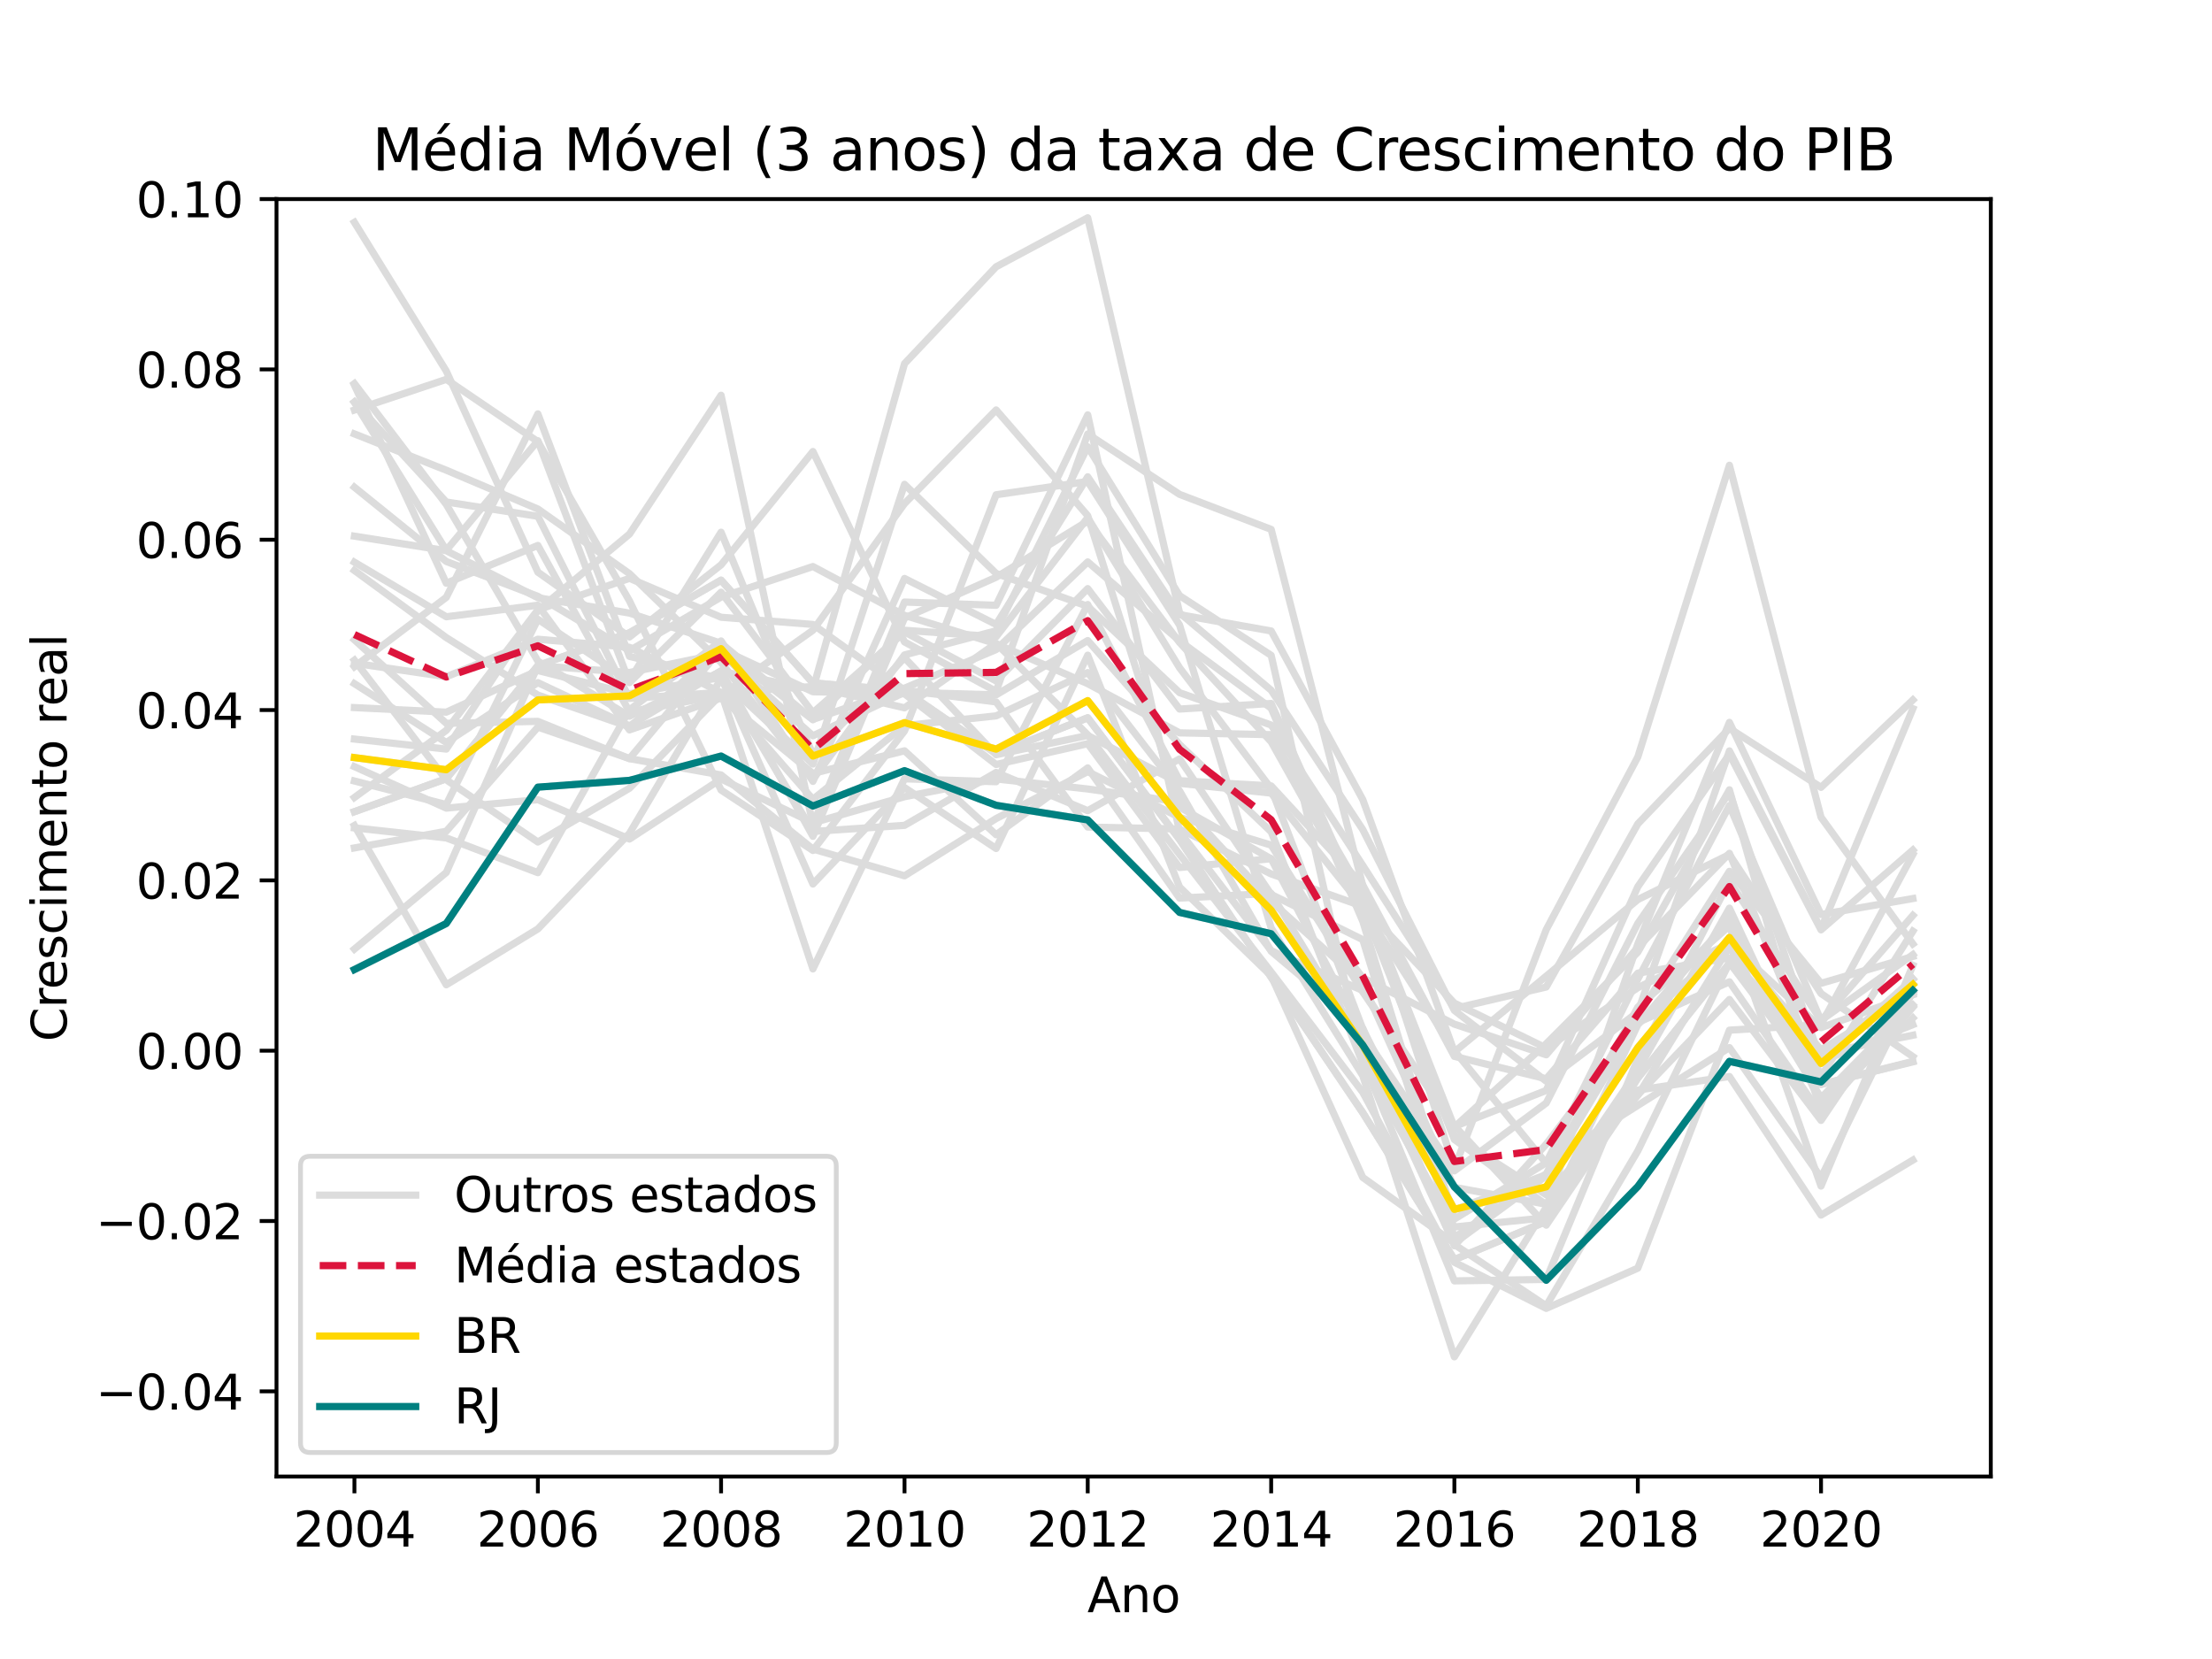 <?xml version="1.0" encoding="utf-8" standalone="no"?>
<!DOCTYPE svg PUBLIC "-//W3C//DTD SVG 1.1//EN"
  "http://www.w3.org/Graphics/SVG/1.1/DTD/svg11.dtd">
<svg xmlns:xlink="http://www.w3.org/1999/xlink" width="460.8pt" height="345.6pt" viewBox="0 0 460.8 345.6" xmlns="http://www.w3.org/2000/svg" version="1.1">
 <defs>
  <style type="text/css">*{stroke-linejoin: round; stroke-linecap: butt}</style>
 </defs>
 <g id="figure_1">
  <g id="patch_1">
   <path d="M 0 345.6 
L 460.8 345.6 
L 460.8 0 
L 0 0 
z
" style="fill: #ffffff"/>
  </g>
  <g id="axes_1">
   <g id="patch_2">
    <path d="M 57.6 307.584 
L 414.72 307.584 
L 414.72 41.472 
L 57.6 41.472 
z
" style="fill: #ffffff"/>
   </g>
   <g id="matplotlib.axis_1">
    <g id="xtick_1">
     <g id="line2d_1">
      <defs>
       <path id="m87f1716b37" d="M 0 0 
L 0 3.5 
" style="stroke: #000000; stroke-width: 0.8"/>
      </defs>
      <g>
       <use xlink:href="#m87f1716b37" x="73.833" y="307.584" style="stroke: #000000; stroke-width: 0.8"/>
      </g>
     </g>
     <g id="text_1">
      <!-- 2004 -->
      <g transform="translate(61.108 322.182) scale(0.1 -0.1)">
       <defs>
        <path id="DejaVuSans-32" d="M 1228 531 
L 3431 531 
L 3431 0 
L 469 0 
L 469 531 
Q 828 903 1448 1529 
Q 2069 2156 2228 2338 
Q 2531 2678 2651 2914 
Q 2772 3150 2772 3378 
Q 2772 3750 2511 3984 
Q 2250 4219 1831 4219 
Q 1534 4219 1204 4116 
Q 875 4013 500 3803 
L 500 4441 
Q 881 4594 1212 4672 
Q 1544 4750 1819 4750 
Q 2544 4750 2975 4387 
Q 3406 4025 3406 3419 
Q 3406 3131 3298 2873 
Q 3191 2616 2906 2266 
Q 2828 2175 2409 1742 
Q 1991 1309 1228 531 
z
" transform="scale(0.016)"/>
        <path id="DejaVuSans-30" d="M 2034 4250 
Q 1547 4250 1301 3770 
Q 1056 3291 1056 2328 
Q 1056 1369 1301 889 
Q 1547 409 2034 409 
Q 2525 409 2770 889 
Q 3016 1369 3016 2328 
Q 3016 3291 2770 3770 
Q 2525 4250 2034 4250 
z
M 2034 4750 
Q 2819 4750 3233 4129 
Q 3647 3509 3647 2328 
Q 3647 1150 3233 529 
Q 2819 -91 2034 -91 
Q 1250 -91 836 529 
Q 422 1150 422 2328 
Q 422 3509 836 4129 
Q 1250 4750 2034 4750 
z
" transform="scale(0.016)"/>
        <path id="DejaVuSans-34" d="M 2419 4116 
L 825 1625 
L 2419 1625 
L 2419 4116 
z
M 2253 4666 
L 3047 4666 
L 3047 1625 
L 3713 1625 
L 3713 1100 
L 3047 1100 
L 3047 0 
L 2419 0 
L 2419 1100 
L 313 1100 
L 313 1709 
L 2253 4666 
z
" transform="scale(0.016)"/>
       </defs>
       <use xlink:href="#DejaVuSans-32"/>
       <use xlink:href="#DejaVuSans-30" x="63.623"/>
       <use xlink:href="#DejaVuSans-30" x="127.246"/>
       <use xlink:href="#DejaVuSans-34" x="190.869"/>
      </g>
     </g>
    </g>
    <g id="xtick_2">
     <g id="line2d_2">
      <g>
       <use xlink:href="#m87f1716b37" x="112.049" y="307.584" style="stroke: #000000; stroke-width: 0.8"/>
      </g>
     </g>
     <g id="text_2">
      <!-- 2006 -->
      <g transform="translate(99.324 322.182) scale(0.1 -0.1)">
       <defs>
        <path id="DejaVuSans-36" d="M 2113 2584 
Q 1688 2584 1439 2293 
Q 1191 2003 1191 1497 
Q 1191 994 1439 701 
Q 1688 409 2113 409 
Q 2538 409 2786 701 
Q 3034 994 3034 1497 
Q 3034 2003 2786 2293 
Q 2538 2584 2113 2584 
z
M 3366 4563 
L 3366 3988 
Q 3128 4100 2886 4159 
Q 2644 4219 2406 4219 
Q 1781 4219 1451 3797 
Q 1122 3375 1075 2522 
Q 1259 2794 1537 2939 
Q 1816 3084 2150 3084 
Q 2853 3084 3261 2657 
Q 3669 2231 3669 1497 
Q 3669 778 3244 343 
Q 2819 -91 2113 -91 
Q 1303 -91 875 529 
Q 447 1150 447 2328 
Q 447 3434 972 4092 
Q 1497 4750 2381 4750 
Q 2619 4750 2861 4703 
Q 3103 4656 3366 4563 
z
" transform="scale(0.016)"/>
       </defs>
       <use xlink:href="#DejaVuSans-32"/>
       <use xlink:href="#DejaVuSans-30" x="63.623"/>
       <use xlink:href="#DejaVuSans-30" x="127.246"/>
       <use xlink:href="#DejaVuSans-36" x="190.869"/>
      </g>
     </g>
    </g>
    <g id="xtick_3">
     <g id="line2d_3">
      <g>
       <use xlink:href="#m87f1716b37" x="150.213" y="307.584" style="stroke: #000000; stroke-width: 0.8"/>
      </g>
     </g>
     <g id="text_3">
      <!-- 2008 -->
      <g transform="translate(137.488 322.182) scale(0.1 -0.1)">
       <defs>
        <path id="DejaVuSans-38" d="M 2034 2216 
Q 1584 2216 1326 1975 
Q 1069 1734 1069 1313 
Q 1069 891 1326 650 
Q 1584 409 2034 409 
Q 2484 409 2743 651 
Q 3003 894 3003 1313 
Q 3003 1734 2745 1975 
Q 2488 2216 2034 2216 
z
M 1403 2484 
Q 997 2584 770 2862 
Q 544 3141 544 3541 
Q 544 4100 942 4425 
Q 1341 4750 2034 4750 
Q 2731 4750 3128 4425 
Q 3525 4100 3525 3541 
Q 3525 3141 3298 2862 
Q 3072 2584 2669 2484 
Q 3125 2378 3379 2068 
Q 3634 1759 3634 1313 
Q 3634 634 3220 271 
Q 2806 -91 2034 -91 
Q 1263 -91 848 271 
Q 434 634 434 1313 
Q 434 1759 690 2068 
Q 947 2378 1403 2484 
z
M 1172 3481 
Q 1172 3119 1398 2916 
Q 1625 2713 2034 2713 
Q 2441 2713 2670 2916 
Q 2900 3119 2900 3481 
Q 2900 3844 2670 4047 
Q 2441 4250 2034 4250 
Q 1625 4250 1398 4047 
Q 1172 3844 1172 3481 
z
" transform="scale(0.016)"/>
       </defs>
       <use xlink:href="#DejaVuSans-32"/>
       <use xlink:href="#DejaVuSans-30" x="63.623"/>
       <use xlink:href="#DejaVuSans-30" x="127.246"/>
       <use xlink:href="#DejaVuSans-38" x="190.869"/>
      </g>
     </g>
    </g>
    <g id="xtick_4">
     <g id="line2d_4">
      <g>
       <use xlink:href="#m87f1716b37" x="188.429" y="307.584" style="stroke: #000000; stroke-width: 0.8"/>
      </g>
     </g>
     <g id="text_4">
      <!-- 2010 -->
      <g transform="translate(175.704 322.182) scale(0.1 -0.1)">
       <defs>
        <path id="DejaVuSans-31" d="M 794 531 
L 1825 531 
L 1825 4091 
L 703 3866 
L 703 4441 
L 1819 4666 
L 2450 4666 
L 2450 531 
L 3481 531 
L 3481 0 
L 794 0 
L 794 531 
z
" transform="scale(0.016)"/>
       </defs>
       <use xlink:href="#DejaVuSans-32"/>
       <use xlink:href="#DejaVuSans-30" x="63.623"/>
       <use xlink:href="#DejaVuSans-31" x="127.246"/>
       <use xlink:href="#DejaVuSans-30" x="190.869"/>
      </g>
     </g>
    </g>
    <g id="xtick_5">
     <g id="line2d_5">
      <g>
       <use xlink:href="#m87f1716b37" x="226.593" y="307.584" style="stroke: #000000; stroke-width: 0.8"/>
      </g>
     </g>
     <g id="text_5">
      <!-- 2012 -->
      <g transform="translate(213.868 322.182) scale(0.1 -0.1)">
       <use xlink:href="#DejaVuSans-32"/>
       <use xlink:href="#DejaVuSans-30" x="63.623"/>
       <use xlink:href="#DejaVuSans-31" x="127.246"/>
       <use xlink:href="#DejaVuSans-32" x="190.869"/>
      </g>
     </g>
    </g>
    <g id="xtick_6">
     <g id="line2d_6">
      <g>
       <use xlink:href="#m87f1716b37" x="264.809" y="307.584" style="stroke: #000000; stroke-width: 0.8"/>
      </g>
     </g>
     <g id="text_6">
      <!-- 2014 -->
      <g transform="translate(252.084 322.182) scale(0.1 -0.1)">
       <use xlink:href="#DejaVuSans-32"/>
       <use xlink:href="#DejaVuSans-30" x="63.623"/>
       <use xlink:href="#DejaVuSans-31" x="127.246"/>
       <use xlink:href="#DejaVuSans-34" x="190.869"/>
      </g>
     </g>
    </g>
    <g id="xtick_7">
     <g id="line2d_7">
      <g>
       <use xlink:href="#m87f1716b37" x="302.973" y="307.584" style="stroke: #000000; stroke-width: 0.8"/>
      </g>
     </g>
     <g id="text_7">
      <!-- 2016 -->
      <g transform="translate(290.248 322.182) scale(0.1 -0.1)">
       <use xlink:href="#DejaVuSans-32"/>
       <use xlink:href="#DejaVuSans-30" x="63.623"/>
       <use xlink:href="#DejaVuSans-31" x="127.246"/>
       <use xlink:href="#DejaVuSans-36" x="190.869"/>
      </g>
     </g>
    </g>
    <g id="xtick_8">
     <g id="line2d_8">
      <g>
       <use xlink:href="#m87f1716b37" x="341.189" y="307.584" style="stroke: #000000; stroke-width: 0.8"/>
      </g>
     </g>
     <g id="text_8">
      <!-- 2018 -->
      <g transform="translate(328.464 322.182) scale(0.1 -0.1)">
       <use xlink:href="#DejaVuSans-32"/>
       <use xlink:href="#DejaVuSans-30" x="63.623"/>
       <use xlink:href="#DejaVuSans-31" x="127.246"/>
       <use xlink:href="#DejaVuSans-38" x="190.869"/>
      </g>
     </g>
    </g>
    <g id="xtick_9">
     <g id="line2d_9">
      <g>
       <use xlink:href="#m87f1716b37" x="379.353" y="307.584" style="stroke: #000000; stroke-width: 0.8"/>
      </g>
     </g>
     <g id="text_9">
      <!-- 2020 -->
      <g transform="translate(366.628 322.182) scale(0.1 -0.1)">
       <use xlink:href="#DejaVuSans-32"/>
       <use xlink:href="#DejaVuSans-30" x="63.623"/>
       <use xlink:href="#DejaVuSans-32" x="127.246"/>
       <use xlink:href="#DejaVuSans-30" x="190.869"/>
      </g>
     </g>
    </g>
    <g id="text_10">
     <!-- Ano -->
     <g transform="translate(226.512 335.861) scale(0.1 -0.1)">
      <defs>
       <path id="DejaVuSans-41" d="M 2188 4044 
L 1331 1722 
L 3047 1722 
L 2188 4044 
z
M 1831 4666 
L 2547 4666 
L 4325 0 
L 3669 0 
L 3244 1197 
L 1141 1197 
L 716 0 
L 50 0 
L 1831 4666 
z
" transform="scale(0.016)"/>
       <path id="DejaVuSans-6e" d="M 3513 2113 
L 3513 0 
L 2938 0 
L 2938 2094 
Q 2938 2591 2744 2837 
Q 2550 3084 2163 3084 
Q 1697 3084 1428 2787 
Q 1159 2491 1159 1978 
L 1159 0 
L 581 0 
L 581 3500 
L 1159 3500 
L 1159 2956 
Q 1366 3272 1645 3428 
Q 1925 3584 2291 3584 
Q 2894 3584 3203 3211 
Q 3513 2838 3513 2113 
z
" transform="scale(0.016)"/>
       <path id="DejaVuSans-6f" d="M 1959 3097 
Q 1497 3097 1228 2736 
Q 959 2375 959 1747 
Q 959 1119 1226 758 
Q 1494 397 1959 397 
Q 2419 397 2687 759 
Q 2956 1122 2956 1747 
Q 2956 2369 2687 2733 
Q 2419 3097 1959 3097 
z
M 1959 3584 
Q 2709 3584 3137 3096 
Q 3566 2609 3566 1747 
Q 3566 888 3137 398 
Q 2709 -91 1959 -91 
Q 1206 -91 779 398 
Q 353 888 353 1747 
Q 353 2609 779 3096 
Q 1206 3584 1959 3584 
z
" transform="scale(0.016)"/>
      </defs>
      <use xlink:href="#DejaVuSans-41"/>
      <use xlink:href="#DejaVuSans-6e" x="68.408"/>
      <use xlink:href="#DejaVuSans-6f" x="131.787"/>
     </g>
    </g>
   </g>
   <g id="matplotlib.axis_2">
    <g id="ytick_1">
     <g id="line2d_10">
      <defs>
       <path id="mcd3dbe2cb1" d="M 0 0 
L -3.5 0 
" style="stroke: #000000; stroke-width: 0.8"/>
      </defs>
      <g>
       <use xlink:href="#mcd3dbe2cb1" x="57.6" y="289.843" style="stroke: #000000; stroke-width: 0.8"/>
      </g>
     </g>
     <g id="text_11">
      <!-- −0.04 -->
      <g transform="translate(19.955 293.642) scale(0.1 -0.1)">
       <defs>
        <path id="DejaVuSans-2212" d="M 678 2272 
L 4684 2272 
L 4684 1741 
L 678 1741 
L 678 2272 
z
" transform="scale(0.016)"/>
        <path id="DejaVuSans-2e" d="M 684 794 
L 1344 794 
L 1344 0 
L 684 0 
L 684 794 
z
" transform="scale(0.016)"/>
       </defs>
       <use xlink:href="#DejaVuSans-2212"/>
       <use xlink:href="#DejaVuSans-30" x="83.789"/>
       <use xlink:href="#DejaVuSans-2e" x="147.412"/>
       <use xlink:href="#DejaVuSans-30" x="179.199"/>
       <use xlink:href="#DejaVuSans-34" x="242.822"/>
      </g>
     </g>
    </g>
    <g id="ytick_2">
     <g id="line2d_11">
      <g>
       <use xlink:href="#mcd3dbe2cb1" x="57.6" y="254.362" style="stroke: #000000; stroke-width: 0.8"/>
      </g>
     </g>
     <g id="text_12">
      <!-- −0.02 -->
      <g transform="translate(19.955 258.161) scale(0.1 -0.1)">
       <use xlink:href="#DejaVuSans-2212"/>
       <use xlink:href="#DejaVuSans-30" x="83.789"/>
       <use xlink:href="#DejaVuSans-2e" x="147.412"/>
       <use xlink:href="#DejaVuSans-30" x="179.199"/>
       <use xlink:href="#DejaVuSans-32" x="242.822"/>
      </g>
     </g>
    </g>
    <g id="ytick_3">
     <g id="line2d_12">
      <g>
       <use xlink:href="#mcd3dbe2cb1" x="57.6" y="218.88" style="stroke: #000000; stroke-width: 0.8"/>
      </g>
     </g>
     <g id="text_13">
      <!-- 0.00 -->
      <g transform="translate(28.334 222.679) scale(0.1 -0.1)">
       <use xlink:href="#DejaVuSans-30"/>
       <use xlink:href="#DejaVuSans-2e" x="63.623"/>
       <use xlink:href="#DejaVuSans-30" x="95.41"/>
       <use xlink:href="#DejaVuSans-30" x="159.033"/>
      </g>
     </g>
    </g>
    <g id="ytick_4">
     <g id="line2d_13">
      <g>
       <use xlink:href="#mcd3dbe2cb1" x="57.6" y="183.398" style="stroke: #000000; stroke-width: 0.8"/>
      </g>
     </g>
     <g id="text_14">
      <!-- 0.02 -->
      <g transform="translate(28.334 187.198) scale(0.1 -0.1)">
       <use xlink:href="#DejaVuSans-30"/>
       <use xlink:href="#DejaVuSans-2e" x="63.623"/>
       <use xlink:href="#DejaVuSans-30" x="95.41"/>
       <use xlink:href="#DejaVuSans-32" x="159.033"/>
      </g>
     </g>
    </g>
    <g id="ytick_5">
     <g id="line2d_14">
      <g>
       <use xlink:href="#mcd3dbe2cb1" x="57.6" y="147.917" style="stroke: #000000; stroke-width: 0.8"/>
      </g>
     </g>
     <g id="text_15">
      <!-- 0.04 -->
      <g transform="translate(28.334 151.716) scale(0.1 -0.1)">
       <use xlink:href="#DejaVuSans-30"/>
       <use xlink:href="#DejaVuSans-2e" x="63.623"/>
       <use xlink:href="#DejaVuSans-30" x="95.41"/>
       <use xlink:href="#DejaVuSans-34" x="159.033"/>
      </g>
     </g>
    </g>
    <g id="ytick_6">
     <g id="line2d_15">
      <g>
       <use xlink:href="#mcd3dbe2cb1" x="57.6" y="112.435" style="stroke: #000000; stroke-width: 0.8"/>
      </g>
     </g>
     <g id="text_16">
      <!-- 0.06 -->
      <g transform="translate(28.334 116.234) scale(0.1 -0.1)">
       <use xlink:href="#DejaVuSans-30"/>
       <use xlink:href="#DejaVuSans-2e" x="63.623"/>
       <use xlink:href="#DejaVuSans-30" x="95.41"/>
       <use xlink:href="#DejaVuSans-36" x="159.033"/>
      </g>
     </g>
    </g>
    <g id="ytick_7">
     <g id="line2d_16">
      <g>
       <use xlink:href="#mcd3dbe2cb1" x="57.6" y="76.954" style="stroke: #000000; stroke-width: 0.8"/>
      </g>
     </g>
     <g id="text_17">
      <!-- 0.08 -->
      <g transform="translate(28.334 80.753) scale(0.1 -0.1)">
       <use xlink:href="#DejaVuSans-30"/>
       <use xlink:href="#DejaVuSans-2e" x="63.623"/>
       <use xlink:href="#DejaVuSans-30" x="95.41"/>
       <use xlink:href="#DejaVuSans-38" x="159.033"/>
      </g>
     </g>
    </g>
    <g id="ytick_8">
     <g id="line2d_17">
      <g>
       <use xlink:href="#mcd3dbe2cb1" x="57.6" y="41.472" style="stroke: #000000; stroke-width: 0.8"/>
      </g>
     </g>
     <g id="text_18">
      <!-- 0.10 -->
      <g transform="translate(28.334 45.271) scale(0.1 -0.1)">
       <use xlink:href="#DejaVuSans-30"/>
       <use xlink:href="#DejaVuSans-2e" x="63.623"/>
       <use xlink:href="#DejaVuSans-31" x="95.41"/>
       <use xlink:href="#DejaVuSans-30" x="159.033"/>
      </g>
     </g>
    </g>
    <g id="text_19">
     <!-- Crescimento real -->
     <g transform="translate(13.875 216.979) rotate(-90) scale(0.1 -0.1)">
      <defs>
       <path id="DejaVuSans-43" d="M 4122 4306 
L 4122 3641 
Q 3803 3938 3442 4084 
Q 3081 4231 2675 4231 
Q 1875 4231 1450 3742 
Q 1025 3253 1025 2328 
Q 1025 1406 1450 917 
Q 1875 428 2675 428 
Q 3081 428 3442 575 
Q 3803 722 4122 1019 
L 4122 359 
Q 3791 134 3420 21 
Q 3050 -91 2638 -91 
Q 1578 -91 968 557 
Q 359 1206 359 2328 
Q 359 3453 968 4101 
Q 1578 4750 2638 4750 
Q 3056 4750 3426 4639 
Q 3797 4528 4122 4306 
z
" transform="scale(0.016)"/>
       <path id="DejaVuSans-72" d="M 2631 2963 
Q 2534 3019 2420 3045 
Q 2306 3072 2169 3072 
Q 1681 3072 1420 2755 
Q 1159 2438 1159 1844 
L 1159 0 
L 581 0 
L 581 3500 
L 1159 3500 
L 1159 2956 
Q 1341 3275 1631 3429 
Q 1922 3584 2338 3584 
Q 2397 3584 2469 3576 
Q 2541 3569 2628 3553 
L 2631 2963 
z
" transform="scale(0.016)"/>
       <path id="DejaVuSans-65" d="M 3597 1894 
L 3597 1613 
L 953 1613 
Q 991 1019 1311 708 
Q 1631 397 2203 397 
Q 2534 397 2845 478 
Q 3156 559 3463 722 
L 3463 178 
Q 3153 47 2828 -22 
Q 2503 -91 2169 -91 
Q 1331 -91 842 396 
Q 353 884 353 1716 
Q 353 2575 817 3079 
Q 1281 3584 2069 3584 
Q 2775 3584 3186 3129 
Q 3597 2675 3597 1894 
z
M 3022 2063 
Q 3016 2534 2758 2815 
Q 2500 3097 2075 3097 
Q 1594 3097 1305 2825 
Q 1016 2553 972 2059 
L 3022 2063 
z
" transform="scale(0.016)"/>
       <path id="DejaVuSans-73" d="M 2834 3397 
L 2834 2853 
Q 2591 2978 2328 3040 
Q 2066 3103 1784 3103 
Q 1356 3103 1142 2972 
Q 928 2841 928 2578 
Q 928 2378 1081 2264 
Q 1234 2150 1697 2047 
L 1894 2003 
Q 2506 1872 2764 1633 
Q 3022 1394 3022 966 
Q 3022 478 2636 193 
Q 2250 -91 1575 -91 
Q 1294 -91 989 -36 
Q 684 19 347 128 
L 347 722 
Q 666 556 975 473 
Q 1284 391 1588 391 
Q 1994 391 2212 530 
Q 2431 669 2431 922 
Q 2431 1156 2273 1281 
Q 2116 1406 1581 1522 
L 1381 1569 
Q 847 1681 609 1914 
Q 372 2147 372 2553 
Q 372 3047 722 3315 
Q 1072 3584 1716 3584 
Q 2034 3584 2315 3537 
Q 2597 3491 2834 3397 
z
" transform="scale(0.016)"/>
       <path id="DejaVuSans-63" d="M 3122 3366 
L 3122 2828 
Q 2878 2963 2633 3030 
Q 2388 3097 2138 3097 
Q 1578 3097 1268 2742 
Q 959 2388 959 1747 
Q 959 1106 1268 751 
Q 1578 397 2138 397 
Q 2388 397 2633 464 
Q 2878 531 3122 666 
L 3122 134 
Q 2881 22 2623 -34 
Q 2366 -91 2075 -91 
Q 1284 -91 818 406 
Q 353 903 353 1747 
Q 353 2603 823 3093 
Q 1294 3584 2113 3584 
Q 2378 3584 2631 3529 
Q 2884 3475 3122 3366 
z
" transform="scale(0.016)"/>
       <path id="DejaVuSans-69" d="M 603 3500 
L 1178 3500 
L 1178 0 
L 603 0 
L 603 3500 
z
M 603 4863 
L 1178 4863 
L 1178 4134 
L 603 4134 
L 603 4863 
z
" transform="scale(0.016)"/>
       <path id="DejaVuSans-6d" d="M 3328 2828 
Q 3544 3216 3844 3400 
Q 4144 3584 4550 3584 
Q 5097 3584 5394 3201 
Q 5691 2819 5691 2113 
L 5691 0 
L 5113 0 
L 5113 2094 
Q 5113 2597 4934 2840 
Q 4756 3084 4391 3084 
Q 3944 3084 3684 2787 
Q 3425 2491 3425 1978 
L 3425 0 
L 2847 0 
L 2847 2094 
Q 2847 2600 2669 2842 
Q 2491 3084 2119 3084 
Q 1678 3084 1418 2786 
Q 1159 2488 1159 1978 
L 1159 0 
L 581 0 
L 581 3500 
L 1159 3500 
L 1159 2956 
Q 1356 3278 1631 3431 
Q 1906 3584 2284 3584 
Q 2666 3584 2933 3390 
Q 3200 3197 3328 2828 
z
" transform="scale(0.016)"/>
       <path id="DejaVuSans-74" d="M 1172 4494 
L 1172 3500 
L 2356 3500 
L 2356 3053 
L 1172 3053 
L 1172 1153 
Q 1172 725 1289 603 
Q 1406 481 1766 481 
L 2356 481 
L 2356 0 
L 1766 0 
Q 1100 0 847 248 
Q 594 497 594 1153 
L 594 3053 
L 172 3053 
L 172 3500 
L 594 3500 
L 594 4494 
L 1172 4494 
z
" transform="scale(0.016)"/>
       <path id="DejaVuSans-20" transform="scale(0.016)"/>
       <path id="DejaVuSans-61" d="M 2194 1759 
Q 1497 1759 1228 1600 
Q 959 1441 959 1056 
Q 959 750 1161 570 
Q 1363 391 1709 391 
Q 2188 391 2477 730 
Q 2766 1069 2766 1631 
L 2766 1759 
L 2194 1759 
z
M 3341 1997 
L 3341 0 
L 2766 0 
L 2766 531 
Q 2569 213 2275 61 
Q 1981 -91 1556 -91 
Q 1019 -91 701 211 
Q 384 513 384 1019 
Q 384 1609 779 1909 
Q 1175 2209 1959 2209 
L 2766 2209 
L 2766 2266 
Q 2766 2663 2505 2880 
Q 2244 3097 1772 3097 
Q 1472 3097 1187 3025 
Q 903 2953 641 2809 
L 641 3341 
Q 956 3463 1253 3523 
Q 1550 3584 1831 3584 
Q 2591 3584 2966 3190 
Q 3341 2797 3341 1997 
z
" transform="scale(0.016)"/>
       <path id="DejaVuSans-6c" d="M 603 4863 
L 1178 4863 
L 1178 0 
L 603 0 
L 603 4863 
z
" transform="scale(0.016)"/>
      </defs>
      <use xlink:href="#DejaVuSans-43"/>
      <use xlink:href="#DejaVuSans-72" x="69.824"/>
      <use xlink:href="#DejaVuSans-65" x="108.688"/>
      <use xlink:href="#DejaVuSans-73" x="170.211"/>
      <use xlink:href="#DejaVuSans-63" x="222.311"/>
      <use xlink:href="#DejaVuSans-69" x="277.291"/>
      <use xlink:href="#DejaVuSans-6d" x="305.074"/>
      <use xlink:href="#DejaVuSans-65" x="402.486"/>
      <use xlink:href="#DejaVuSans-6e" x="464.01"/>
      <use xlink:href="#DejaVuSans-74" x="527.389"/>
      <use xlink:href="#DejaVuSans-6f" x="566.598"/>
      <use xlink:href="#DejaVuSans-20" x="627.779"/>
      <use xlink:href="#DejaVuSans-72" x="659.566"/>
      <use xlink:href="#DejaVuSans-65" x="698.43"/>
      <use xlink:href="#DejaVuSans-61" x="759.953"/>
      <use xlink:href="#DejaVuSans-6c" x="821.232"/>
     </g>
    </g>
   </g>
   <g id="line2d_18">
    <path d="M 73.833 111.693 
L 92.967 114.723 
L 112.049 124.522 
L 131.131 127.72 
L 150.213 134.001 
L 169.347 149.866 
L 188.429 143.354 
L 207.511 135.318 
L 226.593 117.056 
L 245.727 133.495 
L 264.809 147.535 
L 283.891 191.921 
L 302.973 253.956 
L 322.107 242.227 
L 341.189 203.966 
L 360.271 167.796 
L 379.353 212.63 
L 398.487 190.707 
" clip-path="url(#p66880ee0e3)" style="fill: none; stroke: #dcdcdc; stroke-width: 1.5; stroke-linecap: square"/>
   </g>
   <g id="line2d_19">
    <path d="M 73.833 101.502 
L 92.967 116.964 
L 112.049 124.227 
L 131.131 135.54 
L 150.213 124.384 
L 169.347 118.014 
L 188.429 128.193 
L 207.511 134.104 
L 226.593 142.426 
L 245.727 152.671 
L 264.809 153.044 
L 283.891 186.226 
L 302.973 234.79 
L 322.107 217.423 
L 341.189 198.355 
L 360.271 164.53 
L 379.353 231.876 
L 398.487 209.807 
" clip-path="url(#p66880ee0e3)" style="fill: none; stroke: #dcdcdc; stroke-width: 1.5; stroke-linecap: square"/>
   </g>
   <g id="line2d_20">
    <path d="M 73.833 162.697 
L 92.967 167.603 
L 112.049 129.005 
L 131.131 141.756 
L 150.213 110.869 
L 169.347 157.229 
L 188.429 137.023 
L 207.511 157.223 
L 226.593 153.206 
L 245.727 163.18 
L 264.809 165.224 
L 283.891 188.991 
L 302.973 237.389 
L 322.107 250.96 
L 341.189 222.942 
L 360.271 189.183 
L 379.353 230.008 
L 398.487 212.063 
" clip-path="url(#p66880ee0e3)" style="fill: none; stroke: #dcdcdc; stroke-width: 1.5; stroke-linecap: square"/>
   </g>
   <g id="line2d_21">
    <path d="M 73.833 159.709 
L 92.967 168.347 
L 112.049 166.585 
L 131.131 174.784 
L 150.213 162.281 
L 169.347 171.406 
L 188.429 165.972 
L 207.511 162.272 
L 226.593 164.361 
L 245.727 167.075 
L 264.809 187.766 
L 283.891 204.901 
L 302.973 247.342 
L 322.107 250.86 
L 341.189 228.182 
L 360.271 197.23 
L 379.353 228.703 
L 398.487 209.373 
" clip-path="url(#p66880ee0e3)" style="fill: none; stroke: #dcdcdc; stroke-width: 1.5; stroke-linecap: square"/>
   </g>
   <g id="line2d_22">
    <path d="M 73.833 142.418 
L 92.967 154.67 
L 112.049 142.206 
L 131.131 151.203 
L 150.213 139.732 
L 169.347 174.223 
L 188.429 128.74 
L 207.511 120.251 
L 226.593 108.559 
L 245.727 133.842 
L 264.809 154.529 
L 283.891 188.55 
L 302.973 236.67 
L 322.107 248.893 
L 341.189 228.085 
L 360.271 208.208 
L 379.353 233.399 
L 398.487 205.083 
" clip-path="url(#p66880ee0e3)" style="fill: none; stroke: #dcdcdc; stroke-width: 1.5; stroke-linecap: square"/>
   </g>
   <g id="line2d_23">
    <path d="M 73.833 197.708 
L 92.967 181.758 
L 112.049 138.681 
L 131.131 140.094 
L 150.213 136.159 
L 169.347 153.277 
L 188.429 144.219 
L 207.511 144.747 
L 226.593 133.436 
L 245.727 155.096 
L 264.809 173.276 
L 283.891 221.554 
L 302.973 255.601 
L 322.107 253.674 
L 341.189 213.467 
L 360.271 191.491 
L 379.353 225.924 
L 398.487 221.102 
" clip-path="url(#p66880ee0e3)" style="fill: none; stroke: #dcdcdc; stroke-width: 1.5; stroke-linecap: square"/>
   </g>
   <g id="line2d_24">
    <path d="M 73.833 176.64 
L 92.967 173.163 
L 112.049 151.471 
L 131.131 158.031 
L 150.213 135.225 
L 169.347 144.105 
L 188.429 144.543 
L 207.511 159.26 
L 226.593 154.926 
L 245.727 180.721 
L 264.809 178.885 
L 283.891 203.684 
L 302.973 213.356 
L 322.107 219.734 
L 341.189 197.349 
L 360.271 177.758 
L 379.353 224.268 
L 398.487 193.99 
" clip-path="url(#p66880ee0e3)" style="fill: none; stroke: #dcdcdc; stroke-width: 1.5; stroke-linecap: square"/>
   </g>
   <g id="line2d_25">
    <path d="M 73.833 138.172 
L 92.967 140.984 
L 112.049 133.163 
L 131.131 134.842 
L 150.213 144.265 
L 169.347 143.005 
L 188.429 147.459 
L 207.511 134.014 
L 226.593 153.084 
L 245.727 177.989 
L 264.809 202.492 
L 283.891 227.552 
L 302.973 262.956 
L 322.107 272.558 
L 341.189 264.179 
L 360.271 214.602 
L 379.353 213.457 
L 398.487 178.004 
" clip-path="url(#p66880ee0e3)" style="fill: none; stroke: #dcdcdc; stroke-width: 1.5; stroke-linecap: square"/>
   </g>
   <g id="line2d_26">
    <path d="M 73.833 117.116 
L 92.967 128.484 
L 112.049 126.072 
L 131.131 152.05 
L 150.213 145.422 
L 169.347 161.119 
L 188.429 156.407 
L 207.511 173.893 
L 226.593 159.965 
L 245.727 187.09 
L 264.809 186.111 
L 283.891 217.913 
L 302.973 259.255 
L 322.107 272.029 
L 341.189 239.744 
L 360.271 200.52 
L 379.353 225.876 
L 398.487 221.206 
" clip-path="url(#p66880ee0e3)" style="fill: none; stroke: #dcdcdc; stroke-width: 1.5; stroke-linecap: square"/>
   </g>
   <g id="line2d_27">
    <path d="M 73.833 80.229 
L 92.967 121.499 
L 112.049 113.624 
L 131.131 148.285 
L 150.213 144.853 
L 169.347 131.297 
L 188.429 104.904 
L 207.511 85.402 
L 226.593 107.419 
L 245.727 168.148 
L 264.809 178.915 
L 283.891 215.487 
L 302.973 243.914 
L 322.107 229.788 
L 341.189 192.362 
L 360.271 165.086 
L 379.353 221.099 
L 398.487 213.455 
" clip-path="url(#p66880ee0e3)" style="fill: none; stroke: #dcdcdc; stroke-width: 1.5; stroke-linecap: square"/>
   </g>
   <g id="line2d_28">
    <path d="M 73.833 147.402 
L 92.967 148.357 
L 112.049 139.682 
L 131.131 144.517 
L 150.213 141.12 
L 169.347 184.158 
L 188.429 164.067 
L 207.511 176.759 
L 226.593 136.486 
L 245.727 184.797 
L 264.809 203.287 
L 283.891 245.28 
L 302.973 258.976 
L 322.107 244.943 
L 341.189 213.006 
L 360.271 204.529 
L 379.353 232.096 
L 398.487 206.858 
" clip-path="url(#p66880ee0e3)" style="fill: none; stroke: #dcdcdc; stroke-width: 1.5; stroke-linecap: square"/>
   </g>
   <g id="line2d_29">
    <path d="M 73.833 153.961 
L 92.967 156.048 
L 112.049 127.163 
L 131.131 111.261 
L 150.213 82.336 
L 169.347 171.798 
L 188.429 125.417 
L 207.511 126.093 
L 226.593 86.424 
L 245.727 173.236 
L 264.809 198.05 
L 283.891 206.342 
L 302.973 234.499 
L 322.107 255.224 
L 341.189 227.085 
L 360.271 224.256 
L 379.353 253.13 
L 398.487 241.669 
" clip-path="url(#p66880ee0e3)" style="fill: none; stroke: #dcdcdc; stroke-width: 1.5; stroke-linecap: square"/>
   </g>
   <g id="line2d_30">
    <path d="M 73.833 201.973 
L 92.967 192.383 
L 112.049 163.979 
L 131.131 162.565 
L 150.213 157.5 
L 169.347 167.908 
L 188.429 160.544 
L 207.511 167.757 
L 226.593 170.804 
L 245.727 190.069 
L 264.809 194.516 
L 283.891 217.702 
L 302.973 247.235 
L 322.107 266.701 
L 341.189 247.171 
L 360.271 221.1 
L 379.353 225.386 
L 398.487 206.33 
" clip-path="url(#p66880ee0e3)" style="fill: none; stroke: #dcdcdc; stroke-width: 1.5; stroke-linecap: square"/>
   </g>
   <g id="line2d_31">
    <path d="M 73.833 169.087 
L 92.967 162.219 
L 112.049 138.666 
L 131.131 131.823 
L 150.213 120.862 
L 169.347 142.275 
L 188.429 143.888 
L 207.511 157.009 
L 226.593 149.528 
L 245.727 174.875 
L 264.809 203.58 
L 283.891 231.801 
L 302.973 262.398 
L 322.107 254.443 
L 341.189 224.566 
L 360.271 200.654 
L 379.353 220.993 
L 398.487 203.968 
" clip-path="url(#p66880ee0e3)" style="fill: none; stroke: #dcdcdc; stroke-width: 1.5; stroke-linecap: square"/>
   </g>
   <g id="line2d_32">
    <path d="M 73.833 137.531 
L 92.967 162.451 
L 112.049 175.406 
L 131.131 164.206 
L 150.213 144.661 
L 169.347 166.511 
L 188.429 151.164 
L 207.511 149.128 
L 226.593 140.106 
L 245.727 164.751 
L 264.809 198.175 
L 283.891 214.205 
L 302.973 259.531 
L 322.107 238.346 
L 341.189 213.358 
L 360.271 196.564 
L 379.353 218.692 
L 398.487 206.978 
" clip-path="url(#p66880ee0e3)" style="fill: none; stroke: #dcdcdc; stroke-width: 1.5; stroke-linecap: square"/>
   </g>
   <g id="line2d_33">
    <path d="M 73.833 133.289 
L 92.967 150.68 
L 112.049 150.271 
L 131.131 158.043 
L 150.213 161.436 
L 169.347 176.874 
L 188.429 182.449 
L 207.511 170.518 
L 226.593 160.74 
L 245.727 170.269 
L 264.809 176.055 
L 283.891 206.642 
L 302.973 234.671 
L 322.107 227.163 
L 341.189 184.717 
L 360.271 157.12 
L 379.353 193.709 
L 398.487 177.081 
" clip-path="url(#p66880ee0e3)" style="fill: none; stroke: #dcdcdc; stroke-width: 1.5; stroke-linecap: square"/>
   </g>
   <g id="line2d_34">
    <path d="M 73.833 171.968 
L 92.967 205.15 
L 112.049 193.511 
L 131.131 173.609 
L 150.213 141.357 
L 169.347 173.207 
L 188.429 171.938 
L 207.511 160.915 
L 226.593 168.883 
L 245.727 158.086 
L 264.809 186.327 
L 283.891 195.745 
L 302.973 257.792 
L 322.107 244.549 
L 341.189 209.804 
L 360.271 192.882 
L 379.353 247.078 
L 398.487 201.1 
" clip-path="url(#p66880ee0e3)" style="fill: none; stroke: #dcdcdc; stroke-width: 1.5; stroke-linecap: square"/>
   </g>
   <g id="line2d_35">
    <path d="M 73.833 172.464 
L 92.967 174.554 
L 112.049 181.795 
L 131.131 147.866 
L 150.213 133.522 
L 169.347 162.778 
L 188.429 120.506 
L 207.511 130.092 
L 226.593 99.327 
L 245.727 128.042 
L 264.809 131.44 
L 283.891 166.575 
L 302.973 219.127 
L 322.107 203.348 
L 341.189 187.394 
L 360.271 178.009 
L 379.353 206.969 
L 398.487 220.115 
" clip-path="url(#p66880ee0e3)" style="fill: none; stroke: #dcdcdc; stroke-width: 1.5; stroke-linecap: square"/>
   </g>
   <g id="line2d_36">
    <path d="M 73.833 83.822 
L 92.967 114.637 
L 112.049 91.81 
L 131.131 142.21 
L 150.213 123.37 
L 169.347 148.477 
L 188.429 131.653 
L 207.511 141.856 
L 226.593 122.618 
L 245.727 147.711 
L 264.809 146.547 
L 283.891 189.046 
L 302.973 218.886 
L 322.107 242.34 
L 341.189 230.275 
L 360.271 218.231 
L 379.353 245.303 
L 398.487 206.493 
" clip-path="url(#p66880ee0e3)" style="fill: none; stroke: #dcdcdc; stroke-width: 1.5; stroke-linecap: square"/>
   </g>
   <g id="line2d_37">
    <path d="M 73.833 46.319 
L 92.967 77.297 
L 112.049 119.191 
L 131.131 132.697 
L 150.213 117.668 
L 169.347 94.059 
L 188.429 133.729 
L 207.511 144.02 
L 226.593 90.403 
L 245.727 102.986 
L 264.809 110.283 
L 283.891 184.474 
L 302.973 243.348 
L 322.107 193.663 
L 341.189 157.684 
L 360.271 96.921 
L 379.353 170.25 
L 398.487 196.629 
" clip-path="url(#p66880ee0e3)" style="fill: none; stroke: #dcdcdc; stroke-width: 1.5; stroke-linecap: square"/>
   </g>
   <g id="line2d_38">
    <path d="M 73.833 118.847 
L 92.967 132.824 
L 112.049 144.797 
L 131.131 151.411 
L 150.213 135.253 
L 169.347 149.939 
L 188.429 131.296 
L 207.511 132.651 
L 226.593 107.842 
L 245.727 139.112 
L 264.809 164.267 
L 283.891 214.342 
L 302.973 252.054 
L 322.107 244.682 
L 341.189 211.675 
L 360.271 181.511 
L 379.353 204.843 
L 398.487 199.255 
" clip-path="url(#p66880ee0e3)" style="fill: none; stroke: #dcdcdc; stroke-width: 1.5; stroke-linecap: square"/>
   </g>
   <g id="line2d_39">
    <path d="M 73.833 166.129 
L 92.967 152.15 
L 112.049 127.036 
L 131.131 120.479 
L 150.213 128.584 
L 169.347 130.085 
L 188.429 143.776 
L 207.511 146.229 
L 226.593 172.292 
L 245.727 172.697 
L 264.809 182.061 
L 283.891 188.81 
L 302.973 208.968 
L 322.107 218.323 
L 341.189 205.755 
L 360.271 196.503 
L 379.353 214.08 
L 398.487 207.239 
" clip-path="url(#p66880ee0e3)" style="fill: none; stroke: #dcdcdc; stroke-width: 1.5; stroke-linecap: square"/>
   </g>
   <g id="line2d_40">
    <path d="M 73.833 157.821 
L 92.967 160.351 
L 112.049 145.806 
L 131.131 144.963 
L 150.213 135.131 
L 169.347 157.503 
L 188.429 150.543 
L 207.511 156.063 
L 226.593 145.958 
L 245.727 170.206 
L 264.809 189.615 
L 283.891 217.776 
L 302.973 251.932 
L 322.107 247.242 
L 341.189 218.228 
L 360.271 195.289 
L 379.353 221.536 
L 398.487 205.079 
" clip-path="url(#p66880ee0e3)" style="fill: none; stroke: #dcdcdc; stroke-width: 1.5; stroke-linecap: square"/>
   </g>
   <g id="line2d_41">
    <path d="M 73.833 85.424 
L 92.967 79.028 
L 112.049 91.992 
L 131.131 125.176 
L 150.213 164.588 
L 169.347 177.166 
L 188.429 152.267 
L 207.511 103.066 
L 226.593 100.296 
L 245.727 130.208 
L 264.809 193.318 
L 283.891 224.086 
L 302.973 282.655 
L 322.107 251.512 
L 341.189 196.641 
L 360.271 150.481 
L 379.353 190.507 
L 398.487 187.181 
" clip-path="url(#p66880ee0e3)" style="fill: none; stroke: #dcdcdc; stroke-width: 1.5; stroke-linecap: square"/>
   </g>
   <g id="line2d_42">
    <path d="M 73.833 138.89 
L 92.967 124.443 
L 112.049 86.222 
L 131.131 136.735 
L 150.213 141.423 
L 169.347 159.176 
L 188.429 100.897 
L 207.511 119.461 
L 226.593 126.312 
L 245.727 144.298 
L 264.809 151.042 
L 283.891 180.284 
L 302.973 210.092 
L 322.107 205.61 
L 341.189 171.626 
L 360.271 151.721 
L 379.353 164.021 
L 398.487 145.812 
" clip-path="url(#p66880ee0e3)" style="fill: none; stroke: #dcdcdc; stroke-width: 1.5; stroke-linecap: square"/>
   </g>
   <g id="line2d_43">
    <path d="M 73.833 83.753 
L 92.967 104.571 
L 112.049 107.552 
L 131.131 145.486 
L 150.213 144.241 
L 169.347 201.845 
L 188.429 162.243 
L 207.511 162.849 
L 226.593 125.933 
L 245.727 162.631 
L 264.809 163.713 
L 283.891 184.378 
L 302.973 220.066 
L 322.107 224.73 
L 341.189 202.723 
L 360.271 199.564 
L 379.353 219.46 
L 398.487 215.656 
" clip-path="url(#p66880ee0e3)" style="fill: none; stroke: #dcdcdc; stroke-width: 1.5; stroke-linecap: square"/>
   </g>
   <g id="line2d_44">
    <path d="M 73.833 90.392 
L 92.967 97.952 
L 112.049 106.037 
L 131.131 119.505 
L 150.213 138.006 
L 169.347 162.365 
L 188.429 136.431 
L 207.511 131.401 
L 226.593 93.074 
L 245.727 124.084 
L 264.809 136.524 
L 283.891 220.955 
L 302.973 266.832 
L 322.107 266.523 
L 341.189 220.552 
L 360.271 183.557 
L 379.353 212.573 
L 398.487 198.866 
" clip-path="url(#p66880ee0e3)" style="fill: none; stroke: #dcdcdc; stroke-width: 1.5; stroke-linecap: square"/>
   </g>
   <g id="line2d_45">
    <path d="M 73.833 79.91 
L 92.967 105.072 
L 112.049 137.724 
L 131.131 149.203 
L 150.213 139.865 
L 169.347 143.59 
L 188.429 75.754 
L 207.511 55.573 
L 226.593 45.368 
L 245.727 127.663 
L 264.809 143.792 
L 283.891 172.82 
L 302.973 210.49 
L 322.107 225.234 
L 341.189 210.837 
L 360.271 156.426 
L 379.353 193.505 
L 398.487 147.632 
" clip-path="url(#p66880ee0e3)" style="fill: none; stroke: #dcdcdc; stroke-width: 1.5; stroke-linecap: square"/>
   </g>
   <g id="line2d_46">
    <path d="M 73.833 169.087 
L 92.967 162.219 
L 112.049 138.666 
L 131.131 131.823 
L 150.213 120.862 
L 169.347 142.275 
L 188.429 143.888 
L 207.511 157.009 
L 226.593 149.528 
L 245.727 174.875 
L 264.809 203.58 
L 283.891 231.801 
L 302.973 262.398 
L 322.107 254.443 
L 341.189 224.566 
L 360.271 200.654 
L 379.353 220.993 
L 398.487 203.968 
" clip-path="url(#p66880ee0e3)" style="fill: none; stroke: #dcdcdc; stroke-width: 1.5; stroke-linecap: square"/>
   </g>
   <g id="line2d_47">
    <path d="M 73.833 132.187 
L 92.967 141.037 
L 112.049 134.533 
L 131.131 143.744 
L 150.213 136.777 
L 169.347 156.139 
L 188.429 140.327 
L 207.511 140.069 
L 226.593 129.292 
L 245.727 156.104 
L 264.809 170.769 
L 283.891 203.343 
L 302.973 241.957 
L 322.107 239.462 
L 341.189 211.241 
L 360.271 184.683 
L 379.353 217.031 
L 398.487 200.876 
" clip-path="url(#p66880ee0e3)" style="fill: none; stroke-dasharray: 5.55,2.4; stroke-dashoffset: 0; stroke: #dc143c; stroke-width: 1.5"/>
   </g>
   <g id="line2d_48">
    <path d="M 73.833 157.821 
L 92.967 160.351 
L 112.049 145.806 
L 131.131 144.963 
L 150.213 135.131 
L 169.347 157.503 
L 188.429 150.543 
L 207.511 156.063 
L 226.593 145.958 
L 245.727 170.206 
L 264.809 189.615 
L 283.891 217.776 
L 302.973 251.932 
L 322.107 247.242 
L 341.189 218.228 
L 360.271 195.289 
L 379.353 221.536 
L 398.487 205.079 
" clip-path="url(#p66880ee0e3)" style="fill: none; stroke: #ffd700; stroke-width: 1.5; stroke-linecap: square"/>
   </g>
   <g id="line2d_49">
    <path d="M 73.833 201.973 
L 92.967 192.383 
L 112.049 163.979 
L 131.131 162.565 
L 150.213 157.5 
L 169.347 167.908 
L 188.429 160.544 
L 207.511 167.757 
L 226.593 170.804 
L 245.727 190.069 
L 264.809 194.516 
L 283.891 217.702 
L 302.973 247.235 
L 322.107 266.701 
L 341.189 247.171 
L 360.271 221.1 
L 379.353 225.386 
L 398.487 206.33 
" clip-path="url(#p66880ee0e3)" style="fill: none; stroke: #008080; stroke-width: 1.5; stroke-linecap: square"/>
   </g>
   <g id="patch_3">
    <path d="M 57.6 307.584 
L 57.6 41.472 
" style="fill: none; stroke: #000000; stroke-width: 0.8; stroke-linejoin: miter; stroke-linecap: square"/>
   </g>
   <g id="patch_4">
    <path d="M 414.72 307.584 
L 414.72 41.472 
" style="fill: none; stroke: #000000; stroke-width: 0.8; stroke-linejoin: miter; stroke-linecap: square"/>
   </g>
   <g id="patch_5">
    <path d="M 57.6 307.584 
L 414.72 307.584 
" style="fill: none; stroke: #000000; stroke-width: 0.8; stroke-linejoin: miter; stroke-linecap: square"/>
   </g>
   <g id="patch_6">
    <path d="M 57.6 41.472 
L 414.72 41.472 
" style="fill: none; stroke: #000000; stroke-width: 0.8; stroke-linejoin: miter; stroke-linecap: square"/>
   </g>
   <g id="text_20">
    <!-- Média Móvel (3 anos) da taxa de Crescimento do PIB -->
    <g transform="translate(77.547 35.472) scale(0.12 -0.12)">
     <defs>
      <path id="DejaVuSans-4d" d="M 628 4666 
L 1569 4666 
L 2759 1491 
L 3956 4666 
L 4897 4666 
L 4897 0 
L 4281 0 
L 4281 4097 
L 3078 897 
L 2444 897 
L 1241 4097 
L 1241 0 
L 628 0 
L 628 4666 
z
" transform="scale(0.016)"/>
      <path id="DejaVuSans-e9" d="M 3597 1894 
L 3597 1613 
L 953 1613 
Q 991 1019 1311 708 
Q 1631 397 2203 397 
Q 2534 397 2845 478 
Q 3156 559 3463 722 
L 3463 178 
Q 3153 47 2828 -22 
Q 2503 -91 2169 -91 
Q 1331 -91 842 396 
Q 353 884 353 1716 
Q 353 2575 817 3079 
Q 1281 3584 2069 3584 
Q 2775 3584 3186 3129 
Q 3597 2675 3597 1894 
z
M 3022 2063 
Q 3016 2534 2758 2815 
Q 2500 3097 2075 3097 
Q 1594 3097 1305 2825 
Q 1016 2553 972 2059 
L 3022 2063 
z
M 2466 5119 
L 3088 5119 
L 2070 3944 
L 1591 3944 
L 2466 5119 
z
" transform="scale(0.016)"/>
      <path id="DejaVuSans-64" d="M 2906 2969 
L 2906 4863 
L 3481 4863 
L 3481 0 
L 2906 0 
L 2906 525 
Q 2725 213 2448 61 
Q 2172 -91 1784 -91 
Q 1150 -91 751 415 
Q 353 922 353 1747 
Q 353 2572 751 3078 
Q 1150 3584 1784 3584 
Q 2172 3584 2448 3432 
Q 2725 3281 2906 2969 
z
M 947 1747 
Q 947 1113 1208 752 
Q 1469 391 1925 391 
Q 2381 391 2643 752 
Q 2906 1113 2906 1747 
Q 2906 2381 2643 2742 
Q 2381 3103 1925 3103 
Q 1469 3103 1208 2742 
Q 947 2381 947 1747 
z
" transform="scale(0.016)"/>
      <path id="DejaVuSans-f3" d="M 1959 3097 
Q 1497 3097 1228 2736 
Q 959 2375 959 1747 
Q 959 1119 1226 758 
Q 1494 397 1959 397 
Q 2419 397 2687 759 
Q 2956 1122 2956 1747 
Q 2956 2369 2687 2733 
Q 2419 3097 1959 3097 
z
M 1959 3584 
Q 2709 3584 3137 3096 
Q 3566 2609 3566 1747 
Q 3566 888 3137 398 
Q 2709 -91 1959 -91 
Q 1206 -91 779 398 
Q 353 888 353 1747 
Q 353 2609 779 3096 
Q 1206 3584 1959 3584 
z
M 2394 5119 
L 3016 5119 
L 1998 3944 
L 1519 3944 
L 2394 5119 
z
" transform="scale(0.016)"/>
      <path id="DejaVuSans-76" d="M 191 3500 
L 800 3500 
L 1894 563 
L 2988 3500 
L 3597 3500 
L 2284 0 
L 1503 0 
L 191 3500 
z
" transform="scale(0.016)"/>
      <path id="DejaVuSans-28" d="M 1984 4856 
Q 1566 4138 1362 3434 
Q 1159 2731 1159 2009 
Q 1159 1288 1364 580 
Q 1569 -128 1984 -844 
L 1484 -844 
Q 1016 -109 783 600 
Q 550 1309 550 2009 
Q 550 2706 781 3412 
Q 1013 4119 1484 4856 
L 1984 4856 
z
" transform="scale(0.016)"/>
      <path id="DejaVuSans-33" d="M 2597 2516 
Q 3050 2419 3304 2112 
Q 3559 1806 3559 1356 
Q 3559 666 3084 287 
Q 2609 -91 1734 -91 
Q 1441 -91 1130 -33 
Q 819 25 488 141 
L 488 750 
Q 750 597 1062 519 
Q 1375 441 1716 441 
Q 2309 441 2620 675 
Q 2931 909 2931 1356 
Q 2931 1769 2642 2001 
Q 2353 2234 1838 2234 
L 1294 2234 
L 1294 2753 
L 1863 2753 
Q 2328 2753 2575 2939 
Q 2822 3125 2822 3475 
Q 2822 3834 2567 4026 
Q 2313 4219 1838 4219 
Q 1578 4219 1281 4162 
Q 984 4106 628 3988 
L 628 4550 
Q 988 4650 1302 4700 
Q 1616 4750 1894 4750 
Q 2613 4750 3031 4423 
Q 3450 4097 3450 3541 
Q 3450 3153 3228 2886 
Q 3006 2619 2597 2516 
z
" transform="scale(0.016)"/>
      <path id="DejaVuSans-29" d="M 513 4856 
L 1013 4856 
Q 1481 4119 1714 3412 
Q 1947 2706 1947 2009 
Q 1947 1309 1714 600 
Q 1481 -109 1013 -844 
L 513 -844 
Q 928 -128 1133 580 
Q 1338 1288 1338 2009 
Q 1338 2731 1133 3434 
Q 928 4138 513 4856 
z
" transform="scale(0.016)"/>
      <path id="DejaVuSans-78" d="M 3513 3500 
L 2247 1797 
L 3578 0 
L 2900 0 
L 1881 1375 
L 863 0 
L 184 0 
L 1544 1831 
L 300 3500 
L 978 3500 
L 1906 2253 
L 2834 3500 
L 3513 3500 
z
" transform="scale(0.016)"/>
      <path id="DejaVuSans-50" d="M 1259 4147 
L 1259 2394 
L 2053 2394 
Q 2494 2394 2734 2622 
Q 2975 2850 2975 3272 
Q 2975 3691 2734 3919 
Q 2494 4147 2053 4147 
L 1259 4147 
z
M 628 4666 
L 2053 4666 
Q 2838 4666 3239 4311 
Q 3641 3956 3641 3272 
Q 3641 2581 3239 2228 
Q 2838 1875 2053 1875 
L 1259 1875 
L 1259 0 
L 628 0 
L 628 4666 
z
" transform="scale(0.016)"/>
      <path id="DejaVuSans-49" d="M 628 4666 
L 1259 4666 
L 1259 0 
L 628 0 
L 628 4666 
z
" transform="scale(0.016)"/>
      <path id="DejaVuSans-42" d="M 1259 2228 
L 1259 519 
L 2272 519 
Q 2781 519 3026 730 
Q 3272 941 3272 1375 
Q 3272 1813 3026 2020 
Q 2781 2228 2272 2228 
L 1259 2228 
z
M 1259 4147 
L 1259 2741 
L 2194 2741 
Q 2656 2741 2882 2914 
Q 3109 3088 3109 3444 
Q 3109 3797 2882 3972 
Q 2656 4147 2194 4147 
L 1259 4147 
z
M 628 4666 
L 2241 4666 
Q 2963 4666 3353 4366 
Q 3744 4066 3744 3513 
Q 3744 3084 3544 2831 
Q 3344 2578 2956 2516 
Q 3422 2416 3680 2098 
Q 3938 1781 3938 1306 
Q 3938 681 3513 340 
Q 3088 0 2303 0 
L 628 0 
L 628 4666 
z
" transform="scale(0.016)"/>
     </defs>
     <use xlink:href="#DejaVuSans-4d"/>
     <use xlink:href="#DejaVuSans-e9" x="86.279"/>
     <use xlink:href="#DejaVuSans-64" x="147.803"/>
     <use xlink:href="#DejaVuSans-69" x="211.279"/>
     <use xlink:href="#DejaVuSans-61" x="239.062"/>
     <use xlink:href="#DejaVuSans-20" x="300.342"/>
     <use xlink:href="#DejaVuSans-4d" x="332.129"/>
     <use xlink:href="#DejaVuSans-f3" x="418.408"/>
     <use xlink:href="#DejaVuSans-76" x="479.59"/>
     <use xlink:href="#DejaVuSans-65" x="538.77"/>
     <use xlink:href="#DejaVuSans-6c" x="600.293"/>
     <use xlink:href="#DejaVuSans-20" x="628.076"/>
     <use xlink:href="#DejaVuSans-28" x="659.863"/>
     <use xlink:href="#DejaVuSans-33" x="698.877"/>
     <use xlink:href="#DejaVuSans-20" x="762.5"/>
     <use xlink:href="#DejaVuSans-61" x="794.287"/>
     <use xlink:href="#DejaVuSans-6e" x="855.566"/>
     <use xlink:href="#DejaVuSans-6f" x="918.945"/>
     <use xlink:href="#DejaVuSans-73" x="980.127"/>
     <use xlink:href="#DejaVuSans-29" x="1032.227"/>
     <use xlink:href="#DejaVuSans-20" x="1071.24"/>
     <use xlink:href="#DejaVuSans-64" x="1103.027"/>
     <use xlink:href="#DejaVuSans-61" x="1166.504"/>
     <use xlink:href="#DejaVuSans-20" x="1227.783"/>
     <use xlink:href="#DejaVuSans-74" x="1259.57"/>
     <use xlink:href="#DejaVuSans-61" x="1298.779"/>
     <use xlink:href="#DejaVuSans-78" x="1360.059"/>
     <use xlink:href="#DejaVuSans-61" x="1419.238"/>
     <use xlink:href="#DejaVuSans-20" x="1480.518"/>
     <use xlink:href="#DejaVuSans-64" x="1512.305"/>
     <use xlink:href="#DejaVuSans-65" x="1575.781"/>
     <use xlink:href="#DejaVuSans-20" x="1637.305"/>
     <use xlink:href="#DejaVuSans-43" x="1669.092"/>
     <use xlink:href="#DejaVuSans-72" x="1738.916"/>
     <use xlink:href="#DejaVuSans-65" x="1777.779"/>
     <use xlink:href="#DejaVuSans-73" x="1839.303"/>
     <use xlink:href="#DejaVuSans-63" x="1891.402"/>
     <use xlink:href="#DejaVuSans-69" x="1946.383"/>
     <use xlink:href="#DejaVuSans-6d" x="1974.166"/>
     <use xlink:href="#DejaVuSans-65" x="2071.578"/>
     <use xlink:href="#DejaVuSans-6e" x="2133.102"/>
     <use xlink:href="#DejaVuSans-74" x="2196.48"/>
     <use xlink:href="#DejaVuSans-6f" x="2235.689"/>
     <use xlink:href="#DejaVuSans-20" x="2296.871"/>
     <use xlink:href="#DejaVuSans-64" x="2328.658"/>
     <use xlink:href="#DejaVuSans-6f" x="2392.135"/>
     <use xlink:href="#DejaVuSans-20" x="2453.316"/>
     <use xlink:href="#DejaVuSans-50" x="2485.104"/>
     <use xlink:href="#DejaVuSans-49" x="2545.406"/>
     <use xlink:href="#DejaVuSans-42" x="2574.898"/>
    </g>
   </g>
   <g id="legend_1">
    <g id="patch_7">
     <path d="M 64.6 302.584 
L 172.209 302.584 
Q 174.209 302.584 174.209 300.584 
L 174.209 242.871 
Q 174.209 240.871 172.209 240.871 
L 64.6 240.871 
Q 62.6 240.871 62.6 242.871 
L 62.6 300.584 
Q 62.6 302.584 64.6 302.584 
z
" style="fill: #ffffff; opacity: 0.8; stroke: #cccccc; stroke-linejoin: miter"/>
    </g>
    <g id="line2d_50">
     <path d="M 66.6 248.97 
L 76.6 248.97 
L 86.6 248.97 
" style="fill: none; stroke: #dcdcdc; stroke-width: 1.5; stroke-linecap: square"/>
    </g>
    <g id="text_21">
     <!-- Outros estados -->
     <g transform="translate(94.6 252.47) scale(0.1 -0.1)">
      <defs>
       <path id="DejaVuSans-4f" d="M 2522 4238 
Q 1834 4238 1429 3725 
Q 1025 3213 1025 2328 
Q 1025 1447 1429 934 
Q 1834 422 2522 422 
Q 3209 422 3611 934 
Q 4013 1447 4013 2328 
Q 4013 3213 3611 3725 
Q 3209 4238 2522 4238 
z
M 2522 4750 
Q 3503 4750 4090 4092 
Q 4678 3434 4678 2328 
Q 4678 1225 4090 567 
Q 3503 -91 2522 -91 
Q 1538 -91 948 565 
Q 359 1222 359 2328 
Q 359 3434 948 4092 
Q 1538 4750 2522 4750 
z
" transform="scale(0.016)"/>
       <path id="DejaVuSans-75" d="M 544 1381 
L 544 3500 
L 1119 3500 
L 1119 1403 
Q 1119 906 1312 657 
Q 1506 409 1894 409 
Q 2359 409 2629 706 
Q 2900 1003 2900 1516 
L 2900 3500 
L 3475 3500 
L 3475 0 
L 2900 0 
L 2900 538 
Q 2691 219 2414 64 
Q 2138 -91 1772 -91 
Q 1169 -91 856 284 
Q 544 659 544 1381 
z
M 1991 3584 
L 1991 3584 
z
" transform="scale(0.016)"/>
      </defs>
      <use xlink:href="#DejaVuSans-4f"/>
      <use xlink:href="#DejaVuSans-75" x="78.711"/>
      <use xlink:href="#DejaVuSans-74" x="142.09"/>
      <use xlink:href="#DejaVuSans-72" x="181.299"/>
      <use xlink:href="#DejaVuSans-6f" x="220.162"/>
      <use xlink:href="#DejaVuSans-73" x="281.344"/>
      <use xlink:href="#DejaVuSans-20" x="333.443"/>
      <use xlink:href="#DejaVuSans-65" x="365.23"/>
      <use xlink:href="#DejaVuSans-73" x="426.754"/>
      <use xlink:href="#DejaVuSans-74" x="478.854"/>
      <use xlink:href="#DejaVuSans-61" x="518.062"/>
      <use xlink:href="#DejaVuSans-64" x="579.342"/>
      <use xlink:href="#DejaVuSans-6f" x="642.818"/>
      <use xlink:href="#DejaVuSans-73" x="704"/>
     </g>
    </g>
    <g id="line2d_51">
     <path d="M 66.6 263.648 
L 76.6 263.648 
L 86.6 263.648 
" style="fill: none; stroke-dasharray: 5.55,2.4; stroke-dashoffset: 0; stroke: #dc143c; stroke-width: 1.5"/>
    </g>
    <g id="text_22">
     <!-- Média estados -->
     <g transform="translate(94.6 267.148) scale(0.1 -0.1)">
      <use xlink:href="#DejaVuSans-4d"/>
      <use xlink:href="#DejaVuSans-e9" x="86.279"/>
      <use xlink:href="#DejaVuSans-64" x="147.803"/>
      <use xlink:href="#DejaVuSans-69" x="211.279"/>
      <use xlink:href="#DejaVuSans-61" x="239.062"/>
      <use xlink:href="#DejaVuSans-20" x="300.342"/>
      <use xlink:href="#DejaVuSans-65" x="332.129"/>
      <use xlink:href="#DejaVuSans-73" x="393.652"/>
      <use xlink:href="#DejaVuSans-74" x="445.752"/>
      <use xlink:href="#DejaVuSans-61" x="484.961"/>
      <use xlink:href="#DejaVuSans-64" x="546.24"/>
      <use xlink:href="#DejaVuSans-6f" x="609.717"/>
      <use xlink:href="#DejaVuSans-73" x="670.898"/>
     </g>
    </g>
    <g id="line2d_52">
     <path d="M 66.6 278.326 
L 76.6 278.326 
L 86.6 278.326 
" style="fill: none; stroke: #ffd700; stroke-width: 1.5; stroke-linecap: square"/>
    </g>
    <g id="text_23">
     <!-- BR -->
     <g transform="translate(94.6 281.826) scale(0.1 -0.1)">
      <defs>
       <path id="DejaVuSans-52" d="M 2841 2188 
Q 3044 2119 3236 1894 
Q 3428 1669 3622 1275 
L 4263 0 
L 3584 0 
L 2988 1197 
Q 2756 1666 2539 1819 
Q 2322 1972 1947 1972 
L 1259 1972 
L 1259 0 
L 628 0 
L 628 4666 
L 2053 4666 
Q 2853 4666 3247 4331 
Q 3641 3997 3641 3322 
Q 3641 2881 3436 2590 
Q 3231 2300 2841 2188 
z
M 1259 4147 
L 1259 2491 
L 2053 2491 
Q 2509 2491 2742 2702 
Q 2975 2913 2975 3322 
Q 2975 3731 2742 3939 
Q 2509 4147 2053 4147 
L 1259 4147 
z
" transform="scale(0.016)"/>
      </defs>
      <use xlink:href="#DejaVuSans-42"/>
      <use xlink:href="#DejaVuSans-52" x="68.604"/>
     </g>
    </g>
    <g id="line2d_53">
     <path d="M 66.6 293.004 
L 76.6 293.004 
L 86.6 293.004 
" style="fill: none; stroke: #008080; stroke-width: 1.5; stroke-linecap: square"/>
    </g>
    <g id="text_24">
     <!-- RJ -->
     <g transform="translate(94.6 296.504) scale(0.1 -0.1)">
      <defs>
       <path id="DejaVuSans-4a" d="M 628 4666 
L 1259 4666 
L 1259 325 
Q 1259 -519 939 -900 
Q 619 -1281 -91 -1281 
L -331 -1281 
L -331 -750 
L -134 -750 
Q 284 -750 456 -515 
Q 628 -281 628 325 
L 628 4666 
z
" transform="scale(0.016)"/>
      </defs>
      <use xlink:href="#DejaVuSans-52"/>
      <use xlink:href="#DejaVuSans-4a" x="69.482"/>
     </g>
    </g>
   </g>
  </g>
 </g>
 <defs>
  <clipPath id="p66880ee0e3">
   <rect x="57.6" y="41.472" width="357.12" height="266.112"/>
  </clipPath>
 </defs>
</svg>
